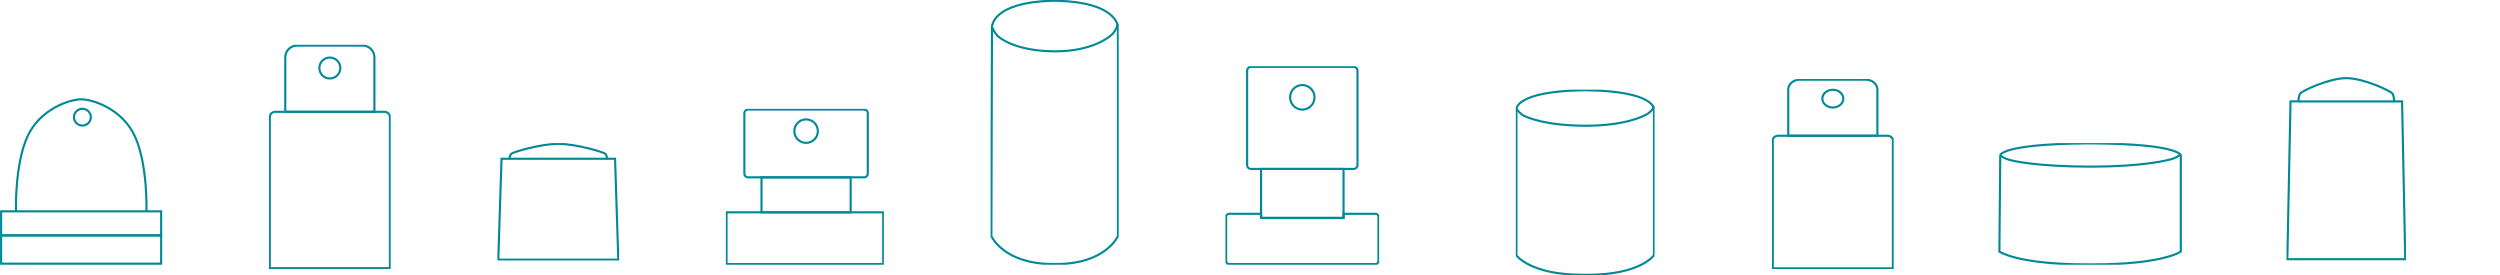 <svg width="1171" height="129" viewBox="0 0 1171 129" fill="none" xmlns="http://www.w3.org/2000/svg">
<g clip-path="url(#clip0_771_7279)">
<path d="M128.922 52.363H180.077C181.491 52.363 182.639 53.508 182.639 54.92V125.64H126.36V54.92C126.36 53.508 127.508 52.363 128.922 52.363V52.363Z" stroke="#008996" stroke-miterlimit="10"/>
<path d="M139.097 21.36H169.903C172.926 21.36 175.372 23.808 175.372 26.819V52.363H133.62V26.819C133.62 23.801 136.074 21.36 139.09 21.36H139.097Z" stroke="#008996" stroke-miterlimit="10"/>
<path d="M154.496 36.764C157.21 36.764 159.41 34.569 159.41 31.86C159.41 29.151 157.21 26.956 154.496 26.956C151.782 26.956 149.582 29.151 149.582 31.86C149.582 34.569 151.782 36.764 154.496 36.764Z" stroke="#008996" stroke-miterlimit="10"/>
</g>
<g clip-path="url(#clip1_771_7279)">
<path d="M832.922 63.584H884.077C885.491 63.584 886.639 64.555 886.639 65.751V125.695H830.36V65.751C830.36 64.555 831.508 63.584 832.922 63.584V63.584Z" stroke="#008996" stroke-miterlimit="10"/>
<path d="M843.097 37.305H873.903C876.926 37.305 879.372 39.381 879.372 41.932V63.584H837.62V41.932C837.62 39.374 840.074 37.305 843.09 37.305H843.097Z" stroke="#008996" stroke-miterlimit="10"/>
<path d="M858.496 50.362C861.21 50.362 863.41 48.501 863.41 46.205C863.41 43.91 861.21 42.048 858.496 42.048C855.782 42.048 853.582 43.91 853.582 46.205C853.582 48.501 855.782 50.362 858.496 50.362Z" stroke="#008996" stroke-miterlimit="10"/>
</g>
<g clip-path="url(#clip2_771_7279)">
<path d="M289.613 121.613L288.094 74.359H284.341C284.341 74.359 284.295 72.81 283.535 72.035C282.776 71.26 269.861 67.387 261.504 67.387C253.148 67.387 240.233 71.26 239.473 72.035C238.713 72.81 238.668 74.359 238.668 74.359H234.915L233.396 121.613H289.613Z" stroke="#008996" stroke-miterlimit="10"/>
<path d="M238.667 74.359H284.332" stroke="#008996" stroke-miterlimit="10"/>
</g>
<g clip-path="url(#clip3_771_7279)">
<path d="M1126.62 121.394L1125.13 47.507H1121.44C1121.44 47.507 1121.39 45.084 1120.65 43.873C1119.9 42.662 1107.21 36.605 1099 36.605C1090.79 36.605 1078.11 42.662 1077.36 43.873C1076.61 45.084 1076.57 47.507 1076.57 47.507H1072.88L1071.39 121.394H1126.62Z" stroke="#008996" stroke-miterlimit="10"/>
<path d="M1076.57 47.507H1121.43" stroke="#008996" stroke-miterlimit="10"/>
</g>
<g clip-path="url(#clip4_771_7279)">
<path d="M743.63 42.286C774.717 42.784 774.717 50.939 774.717 50.939V119.564C774.717 119.564 768.5 128.714 743.63 128.714H741.369C716.5 128.714 710.282 119.564 710.282 119.564V50.939C710.282 50.939 710.282 42.784 741.369 42.286H743.63Z" stroke="#008996" stroke-miterlimit="10"/>
<path d="M710.282 50.939C710.282 50.939 711.413 52.654 713.108 53.798C714.804 54.942 723.847 58.842 742.5 58.894C761.152 58.945 770.195 54.37 771.891 53.226C773.587 52.082 774.943 50.207 774.265 49.715" stroke="#008996" stroke-miterlimit="10"/>
</g>
<g clip-path="url(#clip5_771_7279)">
<path d="M495.04 0.354C523.644 1.069 523.644 12.698 523.644 12.698V110.594C523.644 110.594 517.923 123.646 495.04 123.646H492.96C470.077 123.646 464.356 110.594 464.356 110.594L464.641 12.698C464.641 12.698 464.356 1.069 492.96 0.354H495.04Z" stroke="#008996" stroke-miterlimit="10"/>
<path d="M464.642 12.698C464.642 12.698 465.682 15.147 467.242 16.775C468.802 18.403 476.838 23.966 494 24.044C511.163 24.115 519.484 17.589 521.044 15.961C522.604 14.333 523.851 11.65 523.231 10.95" stroke="#008996" stroke-miterlimit="10"/>
</g>
<g clip-path="url(#clip6_771_7279)">
<path d="M980.491 67.163C1021.49 67.491 1021.49 72.837 1021.49 72.837V117.838C1021.49 117.838 1013.29 123.837 980.491 123.837H977.509C944.71 123.837 936.511 117.838 936.511 117.838L936.919 72.837C936.919 72.837 936.511 67.491 977.509 67.163H980.491Z" stroke="#008996" stroke-miterlimit="10"/>
<path d="M936.919 72.837C936.919 72.837 938.41 73.963 940.646 74.711C942.882 75.459 954.401 78.017 979 78.052C1003.6 78.085 1015.53 75.085 1017.76 74.337C1020 73.588 1021.79 72.355 1020.9 72.033" stroke="#008996" stroke-miterlimit="10"/>
</g>
<g clip-path="url(#clip7_771_7279)">
<path d="M634.076 31.316H585.931C584.95 31.316 584.154 32.117 584.154 33.105V77.345C584.154 78.333 584.95 79.134 585.931 79.134H634.076C635.057 79.134 635.853 78.333 635.853 77.345V33.105C635.853 32.117 635.057 31.316 634.076 31.316Z" stroke="#008996" stroke-miterlimit="10"/>
<path d="M610 51.346C613.156 51.346 615.715 48.77 615.715 45.593C615.715 42.415 613.156 39.839 610 39.839C606.845 39.839 604.286 42.415 604.286 45.593C604.286 48.77 606.845 51.346 610 51.346Z" stroke="#008996" stroke-miterlimit="10"/>
<path d="M629.316 100.138V79.134H590.685V100.138" stroke="#008996" stroke-miterlimit="10"/>
<path d="M644.267 100.138H629.316V102.073H590.685V100.138H575.734C574.949 100.138 574.314 100.777 574.314 101.567V122.255C574.314 123.045 574.949 123.684 575.734 123.684H644.267C645.052 123.684 645.687 123.045 645.687 122.255V101.567C645.687 100.777 645.052 100.138 644.267 100.138V100.138Z" stroke="#008996" stroke-miterlimit="10"/>
<path d="M590.685 100.138V102.073H629.316V100.138" stroke="#008996" stroke-miterlimit="10"/>
</g>
<g clip-path="url(#clip8_771_7279)">
<path d="M404.759 51.302H350.374C349.428 51.302 348.661 52.069 348.661 53.014V81.365C348.661 82.31 349.428 83.076 350.374 83.076H404.759C405.705 83.076 406.472 82.31 406.472 81.365V53.014C406.472 52.069 405.705 51.302 404.759 51.302Z" stroke="#008996" stroke-miterlimit="10"/>
<path d="M377.572 66.923C380.614 66.923 383.079 64.459 383.079 61.42C383.079 58.38 380.614 55.916 377.572 55.916C374.53 55.916 372.064 58.38 372.064 61.42C372.064 64.459 374.53 66.923 377.572 66.923Z" stroke="#008996" stroke-miterlimit="10"/>
<path d="M398.446 83.076H356.686V99.453H398.446V83.076Z" stroke="#008996" stroke-miterlimit="10"/>
<path d="M413.698 99.453H340.303V123.698H413.698V99.453Z" stroke="#008996" stroke-miterlimit="10"/>
</g>
<g clip-path="url(#clip9_771_7279)">
<path d="M75.482 110.246H0.517V123.495H75.482V110.246Z" stroke="#008996" stroke-miterlimit="10"/>
<path d="M75.482 98.975H0.517V110.246H75.482V98.975Z" stroke="#008996" stroke-miterlimit="10"/>
<path d="M68.606 98.975C68.606 98.975 69.278 77.33 63.27 64.029C57.261 50.729 42.979 46.515 38.098 46.515H37.995C33.114 46.515 18.842 50.729 12.823 64.029C6.805 77.33 7.487 98.975 7.487 98.975" stroke="#008996" stroke-miterlimit="10"/>
<path d="M38.595 58.816C40.777 58.816 42.545 57.054 42.545 54.881C42.545 52.707 40.777 50.945 38.595 50.945C36.413 50.945 34.645 52.707 34.645 54.881C34.645 57.054 36.413 58.816 38.595 58.816Z" stroke="#008996" stroke-miterlimit="10"/>
</g>
<defs>
<clipPath id="clip0_771_7279">
<rect width="57" height="105" fill="white" transform="translate(126 21)"/>
</clipPath>
<clipPath id="clip1_771_7279">
<rect width="57" height="89" fill="white" transform="translate(830 37)"/>
</clipPath>
<clipPath id="clip2_771_7279">
<rect width="57" height="55" fill="white" transform="translate(233 67)"/>
</clipPath>
<clipPath id="clip3_771_7279">
<rect width="56" height="86" fill="white" transform="translate(1071 36)"/>
</clipPath>
<clipPath id="clip4_771_7279">
<rect width="65" height="87" fill="white" transform="translate(710 42)"/>
</clipPath>
<clipPath id="clip5_771_7279">
<rect width="60" height="124" fill="white" transform="translate(464)"/>
</clipPath>
<clipPath id="clip6_771_7279">
<rect width="86" height="57" fill="white" transform="translate(936 67)"/>
</clipPath>
<clipPath id="clip7_771_7279">
<rect width="72" height="93" fill="white" transform="translate(574 31)"/>
</clipPath>
<clipPath id="clip8_771_7279">
<rect width="74" height="73" fill="white" transform="translate(340 51)"/>
</clipPath>
<clipPath id="clip9_771_7279">
<rect width="76" height="78" fill="white" transform="translate(0 46)"/>
</clipPath>
</defs>
</svg>
